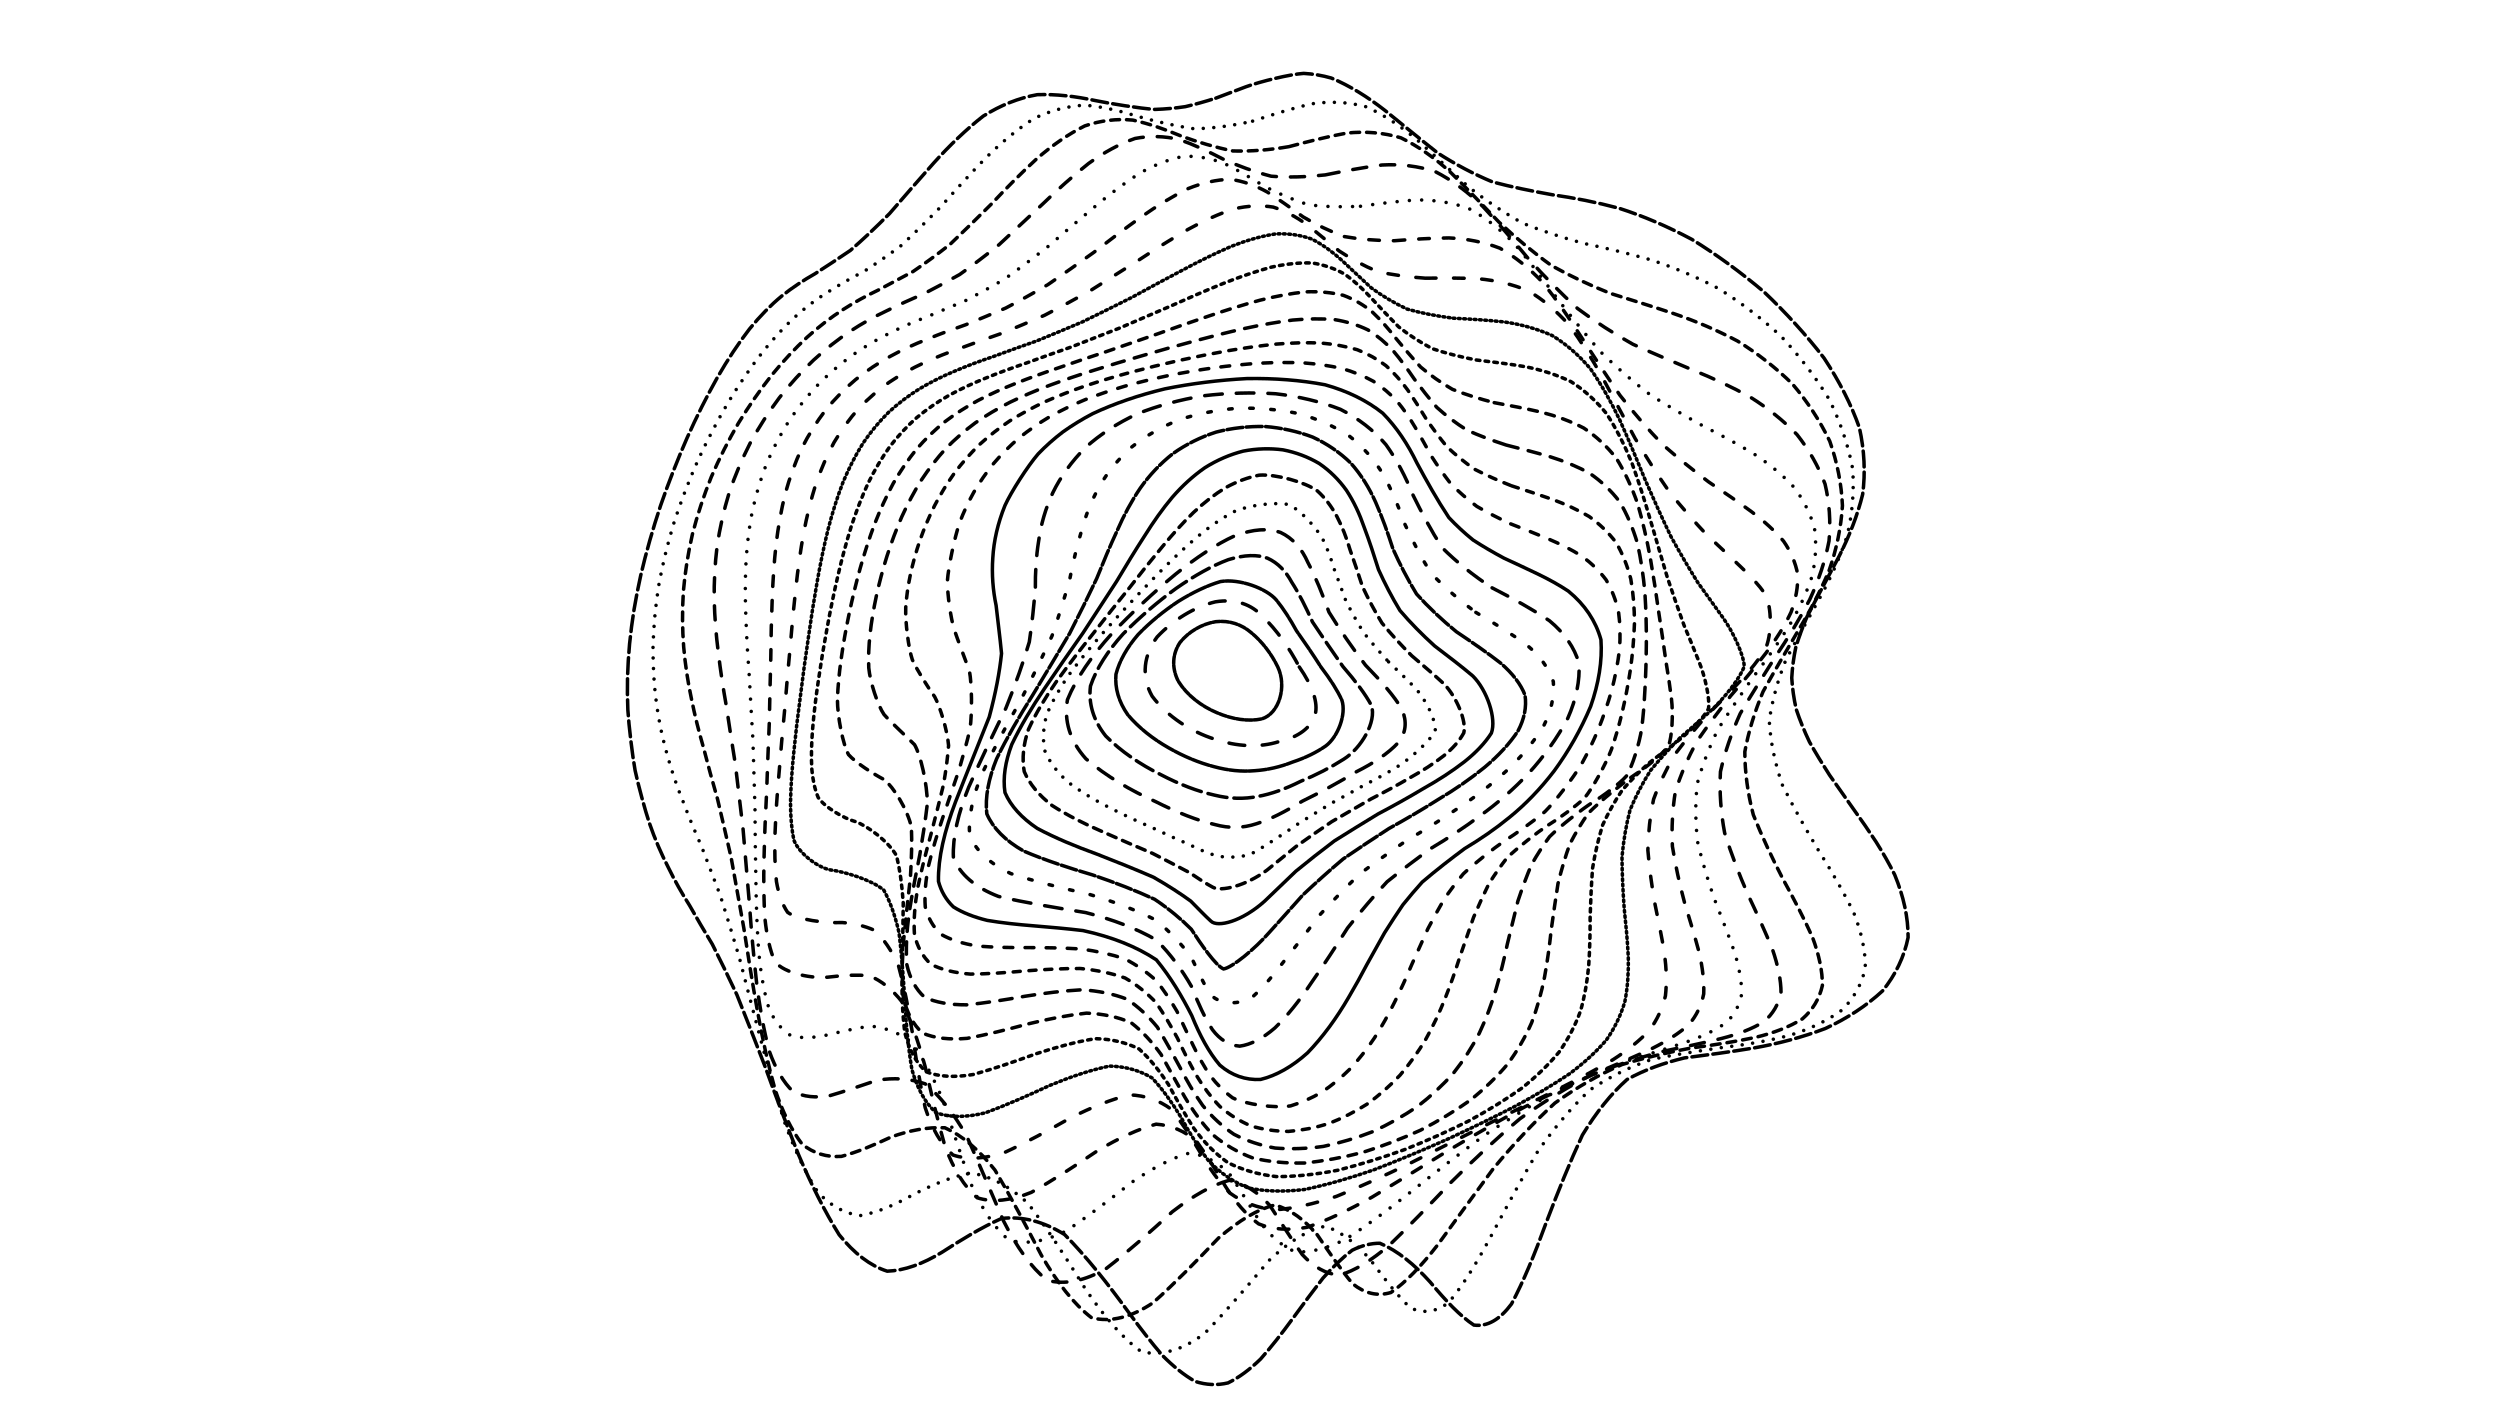 <svg xmlns="http://www.w3.org/2000/svg" version="1.1" xmlns:xlink="http://www.w3.org/1999/xlink" xmlns:svgjs="http://svgjs.dev/svgjs" viewBox="0 0 1422 800"><g stroke-width="2" stroke="hsl(10, 75%, 40%)" fill="none" stroke-linecap="round"><path d="M691.56 55.83C697.34 53.68 703.04 51.49 708.67 49.36 717.08 46.31 733.5 42.28 741.52 41.75 746.84 42.02 752.09 42.91 757.27 44.4 767.67 48.73 777.82 55.06 787.78 62.82 797.87 70.94 807.86 79.22 817.83 87.07 828.06 93.63 838.42 99.11 848.97 103.49 859.96 106.4 871.28 108.69 882.99 110.78 895.23 112.53 907.92 114.98 921.02 118.49 934.56 122.83 948.39 128.72 962.34 136.16 976.35 144.78 990.11 154.82 1003.33 166 1015.93 177.95 1027.45 190.6 1037.51 203.67 1046.23 216.89 1053.01 230.15 1057.62 243.29 1060.49 256.17 1061.1 268.81 1059.48 281.18 1056.53 293.19 1051.89 304.99 1045.95 316.67 1039.95 328.05 1033.69 339.44 1027.77 350.92 1025.37 356.6 1023.24 362.33 1021.47 368.11 1020.24 373.87 1019.46 379.7 1019.15 385.6 1019.49 391.49 1020.34 397.47 1021.72 403.53 1023.74 409.6 1026.25 415.76 1029.23 422.01 1032.74 428.27 1036.57 434.56 1040.64 440.86 1045.04 447.17 1049.52 453.49 1053.98 459.82 1058.54 466.15 1062.93 472.47 1067.05 478.78 1071.03 485.07 1074.59 491.33 1077.69 497.54 1082.78 509.85 1085.39 521.81 1085.33 533.24 1083.11 544.26 1078.19 554.47 1070.8 563.62 1061.65 572.09 1050.64 579.27 1038.24 585.02 1025.12 590.03 1011.4 593.68 997.5 596.11 983.91 598.39 970.71 600.1 958.12 601.74 946.45 604.57 935.56 608.45 925.47 614.01 916.39 622.11 907.97 632.61 900.08 645.61 892.96 660.97 886.11 677.98 879.35 695.76 873.02 713.19 866.52 728.97 859.73 741.7 853.09 750.63 845.98 754.74 838.34 753.7 830.68 748.66 822.42 740 813.54 729.3 804.59 719.35 795.02 711.35 784.86 707.17 779.75 707.15 774.5 708.47 769.11 711.15 763.7 715.27 758.17 720.6 752.5 726.99 746.83 734.29 741.03 742.15 735.11 750.26 729.19 758.38 723.16 766.09 717.01 773.03 710.87 779.01 704.69 783.59 698.49 786.6 692.29 788.07 686.07 787.78 679.84 785.77 673.62 782.25 667.38 777.24 661.14 770.93 654.92 763.68 648.69 755.65 642.47 747.15 630.08 730.09 617.74 714.51 605.52 702.2 593.39 694.62 581.41 691.74 569.65 693.07 558.04 698.27 546.71 705.24 535.72 712.34 524.94 718.87 514.56 722.72 504.66 723.05 495.01 720.02 485.88 712.96 477.32 702.34 469.02 688.99 461.3 673.46 454.18 656.7 447.26 639.47 440.88 622.5 435.06 606.38 429.3 591.42 423.99 577.88 419.12 565.77 414.14 555.15 409.5 545.69 405.17 537.1 400.61 529.52 396.3 522.27 392.24 515.04 387.92 508.24 383.86 501.06 380.1 493.34 376.13 485.68 372.53 477.3 369.36 468.16 367 461.17 362.92 446.22 361.25 438.25 359.76 430.09 357.67 412.85 357.12 403.79 356.86 397.7 356.79 391.52 356.93 385.25 357.12 378.99 357.51 372.64 358.1 366.23 358.74 359.83 359.59 353.36 360.62 346.84 361.72 340.33 363 333.77 364.47 327.17 367.55 314.04 371.33 300.8 375.74 287.57 380.24 274.54 385.29 261.67 390.79 249.13 396.22 237 402.01 225.42 408.1 214.6 413.96 204.44 420.04 195.23 426.31 187.13 432.28 179.77 438.43 173.5 444.75 168.31 450.8 163.49 457.08 159.37 463.6 155.69 469.96 151.57 476.65 147.26 483.69 142.44 490.7 136.38 498.12 129.41 505.97 121.49 513.89 112.35 522.28 102.62 531.1 92.72 540.05 82.8 549.44 73.72 559.23 66.06 569.15 59.83 579.44 55.72 590.03 53.85 600.73 53.48 611.7 54.77 622.86 57.17 631.29 58.92 648.34 61.67 656.94 62.24 662.69 62.05 668.45 61.53 674.22 60.66 680 59.32 685.78 57.69 691.55 55.83" stroke-dasharray="9 3" transform="rotate(0, 711, 400)" opacity="0.05"></path><path d="M689.15 69.62C700.19 65.11 711.03 60.83 721.65 57.49 732.28 55.15 742.72 54.89 752.97 56.91 763.28 60.7 773.46 66.53 783.55 73.89 793.79 81.84 804.03 90.17 814.33 98.32 824.9 105.44 835.64 111.62 846.62 116.76 857.97 120.42 869.64 123.28 881.65 125.67 894.07 127.41 906.82 129.46 919.84 132.2 933.12 135.42 946.49 139.9 959.79 145.75 972.94 152.64 985.65 160.96 997.64 170.52 1008.89 180.99 1018.95 192.39 1027.52 204.47 1034.77 216.98 1040.17 229.81 1043.53 242.75 1045.38 255.71 1045.19 268.58 1043.06 281.29 1039.88 293.81 1035.29 306.14 1029.67 318.3 1024.15 330.26 1018.53 342.12 1013.31 353.93 1009.6 365.62 1007.16 377.35 1006.33 389.17 1007.84 400.95 1011.2 412.89 1016.3 424.98 1023.37 437.06 1031.29 449.01 1039.49 460.77 1048.08 472.49 1055.79 483.92 1062.1 494.95 1067.24 505.81 1070.19 516.09 1070.74 525.64 1069.37 534.82 1065.51 543.07 1059.32 550.25 1051.44 556.92 1041.71 562.45 1030.51 566.81 1018.46 570.86 1005.63 574 992.39 576.49 979.23 579.39 966.2 582.34 953.55 585.84 941.57 590.88 930.21 597.35 919.51 605.66 909.67 616.29 900.44 628.99 891.76 643.63 883.81 659.77 876.2 676.68 868.79 693.41 861.85 708.97 854.89 722.21 847.79 732.02 840.92 738.05 833.72 739.57 826.14 736.56 818.61 730.41 810.59 721.54 802.07 711.48 793.51 702.77 784.41 696.34 774.78 693.71 765.1 696.3 754.9 703.72 744.2 715.33 733.47 730.05 722.26 745.48 710.62 759.24 698.98 769.53 687.22 774.08 675.38 772.31 663.58 765.03 651.74 752.78 639.93 737.36 628.18 721.04 616.5 705.52 604.94 692.49 593.48 683.43 582.2 678.55 571.15 677.7 560.26 680.79 549.66 686.15 539.42 692.42 529.38 699.04 519.75 703.97 510.59 706.27 501.68 705.96 493.26 702.06 485.39 694.72 477.75 684.59 470.64 671.84 464.09 657.25 457.69 641.49 451.8 625.21 446.4 609.04 441.01 593.34 436.03 578.52 431.44 564.78 426.71 552.18 422.27 540.69 418.1 530.17 413.69 520.64 409.49 511.73 405.53 503.18 401.28 495.2 397.26 487.21 393.53 479.01 389.58 471.02 385.96 462.59 382.75 453.63 379.46 444.69 376.67 435.13 374.44 424.92 372.29 414.69 370.8 403.81 370.04 392.3 369.49 380.78 369.75 368.94 370.8 356.85 372.1 344.8 374.19 332.57 377.03 320.25 380.08 308.06 383.82 295.89 388.19 283.87 392.66 272.12 397.67 260.68 403.13 249.72 408.53 239.21 414.28 229.37 420.32 220.36 426.15 211.93 432.2 204.43 438.42 197.93 444.34 191.93 450.43 186.79 456.67 182.42 462.62 178.07 468.77 174.07 475.12 170.14 481.27 165.48 487.71 160.38 494.43 154.59 501.07 147.55 508.08 139.64 515.46 130.93 522.86 121.28 530.67 111.35 538.89 101.57 547.18 92.08 555.89 83.7 564.98 76.91 574.16 71.62 583.71 68.4 593.58 67.28 603.52 67.47 613.75 69.1 624.21 71.61 634.72 73.74 645.42 75.48 656.26 76.31 667.12 75.3 678.09 73 689.14 69.63" stroke-dasharray="0 6" transform="rotate(4.04, 711, 400)" opacity="0.09"></path><path d="M688.52 83.41C699.1 78.92 709.58 74.62 719.92 71.17 730.29 68.61 740.55 67.98 750.73 69.51 760.97 72.75 771.19 78.02 781.4 84.91 791.75 92.57 802.19 100.83 812.75 109.15 823.54 116.7 834.53 123.52 845.76 129.41 857.29 133.87 869.1 137.46 881.17 140.38 893.52 142.41 906.07 144.41 918.75 146.75 931.51 149.19 944.2 152.57 956.62 157.06 968.74 162.36 980.27 168.97 990.93 176.82 1000.8 185.57 1009.42 195.4 1016.54 206.08 1022.44 217.37 1026.58 229.22 1028.85 241.43 1029.82 253.86 1029 266.42 1026.51 278.97 1023.22 291.51 1018.78 303.95 1013.53 316.23 1008.53 328.44 1003.54 340.5 999.01 352.42 995.91 364.28 994 376.06 993.54 387.75 995.21 399.42 998.52 411.05 1003.38 422.62 1010.01 434.18 1017.4 445.39 1025.04 456.19 1033.1 466.94 1040.41 477.2 1046.51 486.87 1051.65 496.39 1054.85 505.2 1055.91 513.19 1055.3 520.92 1052.4 527.73 1047.32 533.58 1040.67 539.18 1032.19 543.9 1022.21 547.82 1011.31 551.82 999.47 555.41 987.05 558.88 974.5 563.15 961.87 567.96 949.39 573.73 937.36 581.16 925.76 590.11 914.67 600.8 904.28 613.37 894.43 627.53 885.08 642.91 876.4 658.96 868.08 674.95 860.04 689.95 852.48 703.18 845 713.66 837.5 720.57 830.27 723.94 822.87 723.24 815.2 718.72 807.64 711.89 799.72 703.18 791.4 694.01 783.1 686.64 774.34 681.77 765.13 680.59 755.89 684.22 746.19 692.14 736.04 703.68 725.87 717.83 715.27 732.46 704.27 745.44 693.26 755.28 682.14 759.9 670.97 758.76 659.83 752.55 648.66 741.6 637.54 727.41 626.48 711.97 615.5 696.73 604.67 683.26 593.94 673.03 583.4 666.41 573.11 663.48 562.98 664.41 553.14 667.92 543.68 672.92 534.4 679 525.53 684.3 517.13 687.86 508.93 689.62 501.21 688.4 494.01 684.09 486.99 677.18 480.46 667.5 474.45 655.6 468.53 642.1 463.07 627.43 458.05 612.21 453 596.8 448.3 581.68 443.94 567.17 439.41 553.33 435.14 540.37 431.1 528.28 426.8 517.02 422.69 506.48 418.78 496.49 414.59 487.1 410.61 477.97 406.88 468.92 402.94 460.18 399.31 451.28 396.07 442.11 392.74 433.04 389.89 423.57 387.59 413.65 385.38 403.73 383.81 393.33 382.97 382.44 382.35 371.55 382.53 360.46 383.5 349.24 384.74 338.06 386.77 326.83 389.53 315.65 392.54 304.61 396.22 293.73 400.52 283.15 404.95 272.84 409.9 262.96 415.3 253.68 420.66 244.79 426.37 236.61 432.36 229.24 438.17 222.29 444.19 216.16 450.37 210.84 456.28 205.72 462.34 201.2 468.52 197.12 474.42 192.75 480.49 188.4 486.72 183.83 492.73 178.36 498.97 172.29 505.46 165.47 511.82 157.49 518.49 148.78 525.49 139.5 532.45 129.6 539.78 119.72 547.48 110.3 555.21 101.46 563.32 93.93 571.79 88.09 580.31 83.75 589.2 81.4 598.4 80.98 607.66 81.67 617.21 83.56 627.03 86.12 636.87 88.17 646.94 89.73 657.21 90.35 667.48 89.21 677.93 86.82 688.51 83.42" stroke-dasharray="5 4" transform="rotate(8.08, 711, 400)" opacity="0.13"></path><path d="M689.73 97.21C699.91 92.75 710.05 88.45 720.15 84.91 730.27 82.14 740.38 81.17 750.48 82.21 760.65 84.89 770.87 89.57 781.14 95.92 791.55 103.18 802.09 111.24 812.77 119.58 823.65 127.44 834.74 134.78 846.02 141.36 857.53 146.64 869.25 151.03 881.13 154.65 893.16 157.23 905.28 159.51 917.37 161.8 929.4 163.87 941.2 166.53 952.58 169.99 963.56 173.96 973.81 179.05 983.12 185.27 991.6 192.27 998.83 200.37 1004.61 209.42 1009.26 219.14 1012.29 229.6 1013.63 240.59 1013.89 251.99 1012.59 263.7 1009.88 275.57 1006.59 287.59 1002.37 299.64 997.55 311.62 993.09 323.63 988.73 335.52 984.85 347.24 982.34 358.97 980.91 370.53 980.8 381.9 982.6 393.28 985.85 404.48 990.45 415.44 996.66 426.41 1003.53 436.86 1010.64 446.77 1018.18 456.62 1025.07 465.87 1030.93 474.44 1036.01 482.9 1039.39 490.62 1040.88 497.56 1040.92 504.38 1038.88 510.41 1034.83 515.71 1029.32 521.01 1022.06 525.75 1013.3 530.1 1003.57 534.85 992.82 539.61 981.34 544.68 969.56 550.78 957.51 557.71 945.43 565.79 933.59 575.39 921.99 586.41 910.74 598.85 900.03 612.61 889.75 627.34 879.91 642.58 870.64 657.73 861.73 672.11 853.12 684.88 844.96 695.5 836.97 703.19 829.05 707.37 821.42 708.4 813.72 705.91 805.88 700.35 798.19 693.25 790.25 685.02 782.02 676.94 773.84 670.99 765.31 667.63 756.42 667.79 747.52 672.33 738.24 680.64 728.58 692.02 718.9 705.59 708.86 719.42 698.46 731.65 688.06 741.03 677.58 745.69 667.08 745.12 656.6 739.91 646.13 730.22 635.72 717.29 625.38 702.83 615.13 688.07 605.05 674.45 595.07 663.35 585.3 655.26 575.8 650.45 566.43 649.27 557.37 650.79 548.69 654.18 540.16 659.2 532.04 664.23 524.37 668.32 516.86 671.44 509.8 672.26 503.22 670.51 496.78 666.56 490.79 659.93 485.26 650.96 479.77 640.2 474.69 627.82 469.99 614.36 465.22 600.21 460.76 585.77 456.59 571.42 452.23 557.27 448.08 543.63 444.13 530.61 439.91 518.15 435.86 506.35 431.99 495.15 427.84 484.46 423.87 474.18 420.15 464.2 416.21 454.54 412.57 444.97 409.3 435.39 405.95 425.94 403.06 416.33 400.7 406.51 398.44 396.72 396.81 386.66 395.89 376.32 395.21 365.98 395.32 355.62 396.2 345.31 397.38 335.03 399.32 324.87 402 314.9 404.93 305.05 408.53 295.51 412.75 286.38 417.1 277.47 421.98 269.08 427.3 261.31 432.6 253.83 438.26 247.02 444.2 240.92 449.98 235.04 455.98 229.79 462.14 225.11 468.04 220.37 474.08 215.93 480.24 211.64 486.12 206.81 492.15 201.75 498.31 196.28 504.23 189.85 510.35 182.76 516.67 174.97 522.83 166.22 529.25 156.93 535.95 147.33 542.57 137.46 549.52 127.9 556.79 119.08 564.04 111.07 571.65 104.49 579.6 99.66 587.56 96.28 595.86 94.75 604.49 94.97 613.13 96.06 622.09 98.14 631.33 100.69 640.58 102.61 650.09 103.97 659.83 104.38 669.58 103.09 679.55 100.63 689.72 97.21" stroke-dasharray="8 8" transform="rotate(12.12, 711, 400)" opacity="0.16"></path><path d="M692.69 111C702.49 106.59 712.33 102.3 722.2 98.7 732.08 95.77 742.02 94.46 752.01 95.04 762.07 97.15 772.22 101.21 782.47 106.96 792.84 113.72 803.35 121.45 814.01 129.68 824.82 137.68 835.81 145.4 846.95 152.55 858.22 158.6 869.63 163.82 881.09 168.24 892.6 171.56 904.06 174.38 915.36 176.96 926.49 179.04 937.26 181.39 947.48 184.22 957.23 187.25 966.18 191.14 974.14 195.96 981.29 201.37 987.22 207.8 991.76 215.17 995.3 223.17 997.38 232 997.97 241.49 997.66 251.45 996.03 261.89 993.22 272.65 990.03 283.68 986.12 294.87 981.76 306.11 977.85 317.47 974.11 328.78 970.85 339.97 968.88 351.21 967.9 362.29 968.08 373.14 969.99 384.02 973.17 394.65 977.53 404.98 983.33 415.31 989.7 425.06 996.29 434.21 1003.31 443.33 1009.79 451.82 1015.37 459.65 1020.34 467.43 1023.84 474.56 1025.67 481.04 1026.25 487.53 1024.97 493.47 1021.85 498.94 1017.41 504.62 1011.3 510.07 1003.73 515.49 995.19 521.51 985.56 527.87 975.11 534.83 964.24 542.83 952.94 551.78 941.43 561.84 930 573.14 918.63 585.55 907.46 598.95 896.66 613.04 886.17 627.49 876.03 641.77 866.35 655.35 857 667.6 847.94 677.83 839.29 685.77 830.84 690.77 822.52 692.53 814.5 691.62 806.49 687.82 798.43 681.67 790.55 674.68 782.52 667.21 774.31 660.37 766.16 655.85 757.77 653.94 749.12 655.32 740.48 660.63 731.53 669.21 722.3 680.37 713.05 693.33 703.51 706.36 693.68 717.86 683.85 726.78 673.99 731.45 664.14 731.39 654.32 727.12 644.53 718.64 634.84 706.97 625.21 693.58 615.7 679.48 606.38 665.95 597.15 654.29 588.14 645.04 579.41 638.61 570.8 635.45 562.51 634.94 554.57 636.53 546.77 640.1 539.36 644.29 532.37 648.27 525.5 651.99 519.05 654.15 513.05 654.34 507.12 652.85 501.6 648.99 496.49 642.88 491.38 635.01 486.61 625.3 482.18 614.17 477.65 602.02 473.37 589.09 469.34 575.78 465.1 562.25 461.04 548.8 457.16 535.66 452.99 522.75 448.98 510.32 445.12 498.38 440.99 486.8 437.04 475.67 433.31 464.93 429.38 454.46 425.74 444.25 422.44 434.23 419.08 424.34 416.17 414.51 413.78 404.7 411.48 394.93 409.8 385.11 408.82 375.24 408.08 365.36 408.11 355.67 408.91 346.2 410 336.76 411.86 327.58 414.43 318.74 417.27 309.98 420.77 301.63 424.87 293.77 429.13 286.04 433.91 278.85 439.13 272.26 444.36 265.8 449.95 259.91 455.82 254.59 461.57 249.27 467.53 244.37 473.66 239.79 479.56 234.91 485.6 230.1 491.75 225.18 497.64 219.58 503.64 213.6 509.77 207.11 515.66 199.7 521.7 191.69 527.92 183.11 533.95 173.82 540.2 164.24 546.69 154.64 553.06 145.07 559.71 136.1 566.65 128.08 573.53 121.04 580.74 115.5 588.25 111.69 595.75 109.23 603.57 108.46 611.71 109.22 619.84 110.64 628.28 112.83 637.02 115.31 645.75 117.06 654.77 118.19 664.06 118.39 673.34 116.96 682.89 114.42 692.69 111" stroke-dasharray="0 7" transform="rotate(16.16, 711, 400)" opacity="0.20"></path><path d="M697.15 124.79C706.61 120.44 716.16 116.19 725.77 112.55 735.41 109.47 745.15 107.87 754.97 108.01 764.85 109.56 774.86 112.98 784.98 118.08 795.18 124.26 805.53 131.54 816 139.5 826.58 147.48 837.28 155.41 848.06 162.99 858.91 169.69 869.79 175.68 880.64 180.94 891.43 185.1 902.07 188.66 912.42 191.79 922.52 194.23 932.16 196.66 941.17 199.28 949.67 201.81 957.33 204.91 963.99 208.69 969.89 212.83 974.63 217.83 978.08 223.67 980.67 230.02 981.96 237.19 981.94 245.08 981.23 253.43 979.41 262.35 976.61 271.72 973.61 281.41 970.05 291.39 966.18 301.55 962.82 311.88 959.68 322.28 957.01 332.64 955.54 343.09 954.95 353.43 955.4 363.59 957.39 373.79 960.48 383.76 964.6 393.45 970.01 403.14 975.91 412.29 981.99 420.89 988.5 429.48 994.56 437.51 999.84 445 1004.67 452.5 1008.21 459.5 1010.29 466.07 1011.33 472.75 1010.7 479.13 1008.41 485.32 1004.94 491.86 999.91 498.46 993.48 505.3 986.11 512.8 977.63 520.83 968.26 529.57 958.39 539.24 947.97 549.78 937.2 561.23 926.35 573.52 915.42 586.53 904.54 600.01 893.88 613.61 883.41 627 873.18 639.64 863.31 651.16 853.69 660.98 844.34 668.57 835.34 673.92 826.53 676.52 817.9 676.24 809.53 673.85 801.24 669.2 792.98 662.89 784.89 656.35 776.75 649.85 768.51 644.34 760.36 641.24 752.05 640.69 743.57 643.14 735.12 649.08 726.46 657.83 717.59 668.7 708.72 681.03 699.62 693.28 690.32 704.07 681.02 712.54 671.73 717.18 662.52 717.57 653.31 714.16 644.19 706.84 635.2 696.42 626.25 684.17 617.46 670.87 608.88 657.68 600.37 645.75 592.1 635.66 584.11 627.89 576.22 622.97 568.64 620.53 561.41 620.23 554.28 622.1 547.52 625.02 541.15 628.3 531.9 633.32 515.41 635.66 508.09 631.27 503.28 626.15 498.78 619.17 494.56 610.62 490.2 600.9 486.07 590.08 482.14 578.5 477.98 566.39 473.98 553.97 470.13 541.49 466 528.96 462 516.63 458.15 504.6 454.04 492.74 450.1 481.25 446.36 470.13 442.45 459.2 438.81 448.59 435.5 438.27 432.15 428.07 429.23 418.08 426.81 408.29 424.5 398.53 422.78 388.9 421.74 379.42 420.95 369.94 420.92 360.8 421.62 352.04 422.63 343.28 424.38 334.91 426.84 326.98 429.56 319.08 432.93 311.64 436.9 304.7 441.04 297.81 445.69 291.42 450.79 285.53 455.92 279.63 461.42 274.16 467.2 269.08 472.89 263.81 478.81 258.76 484.89 253.8 490.79 248.4 496.82 242.86 502.96 237.05 508.87 230.53 514.88 223.57 521 216.09 526.88 207.84 532.89 199.12 539.05 190.02 545.01 180.5 551.16 170.96 557.5 161.67 563.71 152.69 570.15 144.52 576.85 137.47 583.46 131.49 590.35 127.02 597.53 124.21 604.66 122.61 612.09 122.52 619.83 123.72 627.53 125.38 635.55 127.59 643.86 129.95 652.16 131.5 660.75 132.39 669.64 132.37 678.51 130.8 687.69 128.21 697.15 124.79" stroke-dasharray="6 8" transform="rotate(20.2, 711, 400)" opacity="0.24"></path><path d="M702.74 138.58C711.88 134.31 721.12 130.12 730.47 126.46 739.83 123.26 749.31 121.4 758.9 121.12 768.53 122.13 778.28 124.91 788.14 129.33 798.06 134.85 808.1 141.57 818.22 149.13 828.39 156.91 838.63 164.87 848.88 172.71 859.12 179.9 869.32 186.56 879.37 192.58 889.31 197.61 898.99 202.01 908.29 205.88 917.29 208.96 925.75 211.8 933.54 214.6 940.81 217.07 947.24 219.82 952.69 223.02 959.29 228.27 965.78 242.68 965.65 251.92 964.67 258.68 962.77 266.06 960.09 273.96 957.34 282.15 954.18 290.75 950.82 299.64 948 308.72 945.43 317.98 943.31 327.32 942.3 336.76 942.07 346.2 942.75 355.56 944.8 364.96 947.8 374.23 951.67 383.31 956.7 392.4 962.14 401.07 967.74 409.32 973.76 417.57 979.38 425.42 984.36 432.9 988.99 440.44 992.52 447.69 994.79 454.73 996.18 461.95 996.1 469.1 994.54 476.32 991.94 483.92 987.9 491.78 982.54 500.05 976.3 508.92 968.95 518.38 960.69 528.5 951.88 539.31 942.42 550.8 932.51 562.88 922.42 575.37 912.1 588.14 901.71 600.88 891.4 613.28 881.16 624.98 871.05 635.52 861.19 644.69 851.51 651.98 842.05 657.03 832.85 660.04 823.84 660.59 815.01 658.74 806.4 655.35 797.9 650.31 789.49 644.22 781.23 638.4 772.99 633.03 764.73 628.9 756.56 627.18 748.32 627.86 739.98 631.25 731.69 637.69 723.26 646.49 714.71 657.02 706.16 668.7 697.47 680.18 688.65 690.28 679.83 698.3 671.09 702.89 662.45 703.67 653.83 701.05 645.34 694.82 637 685.63 628.7 674.55 620.59 662.19 612.7 649.53 604.86 637.63 597.27 627.01 589.97 618.21 582.74 611.8 575.81 607.61 569.22 605.46 562.69 605.49 556.51 606.85 550.68 608.99 542.17 613.31 526.87 618.02 520 616.41 515.44 613.63 511.13 609.16 507.07 603.13 502.84 595.97 498.79 587.55 494.93 578.12 490.82 567.98 486.85 557.22 483.01 546.08 478.9 534.66 474.91 523.15 471.06 511.7 466.96 500.24 463.03 488.97 459.3 477.97 455.4 467.06 451.78 456.43 448.48 446.11 445.15 435.86 442.23 425.89 439.8 416.21 437.49 406.55 435.75 397.14 434.67 387.99 433.83 378.83 433.73 370.14 434.35 361.9 435.26 353.65 436.9 345.86 439.22 338.53 441.81 331.19 445.04 324.32 448.85 317.89 452.84 311.43 457.34 305.38 462.29 299.71 467.3 293.91 472.67 288.38 478.34 283.06 483.95 277.43 489.8 271.84 495.82 266.17 501.69 259.99 507.71 253.55 513.83 246.78 519.75 239.35 525.77 231.5 531.89 223.22 537.79 214.38 543.8 205.25 549.93 195.98 555.87 186.57 561.96 177.39 568.22 168.7 574.33 160.55 580.64 153.37 587.16 147.41 593.58 142.53 600.25 139.13 607.17 137.26 614.03 136.44 621.16 136.91 628.57 138.45 635.94 140.25 643.61 142.43 651.57 144.6 659.5 145.92 667.73 146.56 676.26 146.32 684.78 144.62 693.6 141.98 702.74 138.58" stroke-dasharray="6 10" transform="rotate(24.24, 711, 400)" opacity="0.28"></path><path d="M709.01 152.38C717.82 148.19 726.75 144.07 735.78 140.42 744.83 137.14 753.99 135.05 763.25 134.38 772.55 134.88 781.95 137.02 791.43 140.74 800.94 145.57 810.52 151.64 820.14 158.66 829.76 166.08 839.39 173.89 848.95 181.77 858.45 189.27 867.82 196.42 876.97 203.09 885.95 208.91 894.59 214.16 902.79 218.86 910.67 222.74 917.96 226.26 924.56 229.55 933.31 233.75 945.46 242.79 948.59 248.3 949.85 254.55 947.14 270.42 943.72 279.97 941.28 286.74 938.54 293.97 935.7 301.58 933.4 309.35 931.37 317.41 929.76 325.67 929.16 334.02 929.26 342.5 930.13 351.04 932.22 359.6 935.11 368.18 938.75 376.73 943.41 385.27 948.41 393.57 953.54 401.63 959.07 409.7 964.28 417.57 968.93 425.26 973.34 433.03 976.8 440.73 979.17 448.41 980.84 456.3 981.21 464.32 980.28 472.54 978.44 481.13 975.29 490.09 970.93 499.48 965.74 509.34 959.49 519.71 952.32 530.59 944.59 541.86 936.16 553.53 927.2 565.44 917.97 577.36 908.42 589.14 898.67 600.47 888.9 611.11 879.09 620.71 869.31 628.91 859.67 635.66 850.13 640.53 840.73 643.28 831.54 644.32 822.49 643.29 813.59 640.36 804.88 636.43 796.29 631.41 787.8 625.87 779.46 620.99 771.17 616.85 762.92 614.09 754.76 613.66 746.59 615.45 738.39 619.63 730.24 626.43 722.04 635.19 713.77 645.32 705.52 656.34 697.2 667.06 688.82 676.48 680.43 684.05 672.18 688.57 664.09 689.7 656 687.79 648.07 682.58 640.35 674.58 632.63 664.69 625.13 653.35 617.87 641.41 610.64 629.78 603.67 618.95 596.99 609.46 590.34 601.88 583.99 596.17 577.95 592.32 569.1 590.36 552.99 593.75 545.71 596.58 538.64 598.81 525.65 596.7 519.61 591.65 515.46 586.86 511.48 580.8 507.64 573.64 503.56 565.73 499.6 557 495.76 547.65 491.66 537.87 487.67 527.75 483.82 517.45 479.74 506.98 475.82 496.51 472.1 486.14 468.24 475.75 464.64 465.53 461.37 455.56 458.07 445.61 455.18 435.9 452.76 426.48 450.45 417.08 448.71 407.95 447.59 399.11 446.72 390.26 446.55 381.9 447.08 374.01 447.9 366.1 449.41 358.64 451.58 351.61 454.02 344.54 457.09 337.86 460.72 331.56 464.55 325.15 468.87 319.04 473.64 313.17 478.49 307.1 483.71 301.15 489.24 295.25 494.74 288.99 500.48 282.64 506.42 276.11 512.24 269.08 518.21 261.77 524.3 254.13 530.21 245.95 536.23 237.46 542.35 228.69 548.26 219.6 554.28 210.42 560.41 201.34 566.35 192.37 572.42 183.86 578.63 176.04 584.69 168.91 590.91 162.84 597.33 158.03 603.62 154.25 610.14 151.85 616.87 150.84 623.53 150.68 630.43 151.61 637.59 153.38 644.7 155.23 652.08 157.3 659.74 159.25 667.37 160.31 675.29 160.69 683.5 160.23 691.69 158.42 700.2 155.74 709.01 152.38" stroke-dasharray="1 2" transform="rotate(28.28, 711, 400)" opacity="0.32"></path><path d="M715.44 166.17C723.92 162.09 732.5 158.06 741.17 154.44 749.85 151.1 758.63 148.82 767.48 147.81 776.36 147.82 785.3 149.36 794.28 152.37 803.27 156.47 812.28 161.82 821.27 168.19 830.23 175.11 839.12 182.57 847.88 190.3 856.54 197.88 865 205.32 873.16 212.45 881.13 218.93 888.71 224.94 895.81 230.45 902.58 235.19 908.75 239.51 914.24 243.51 921.41 248.55 930.87 258.05 933.02 263.14 933.64 268.52 930.63 281.75 927.54 289.68 925.44 295.28 923.15 301.34 920.81 307.82 919.03 314.41 917.49 321.37 916.35 328.63 916.13 335.95 916.5 343.52 917.54 351.29 919.64 359.07 922.42 367.01 925.82 375.09 930.12 383.16 934.71 391.18 939.39 399.13 944.46 407.11 949.24 415.06 953.55 423.03 957.71 431.08 961.06 439.23 963.48 447.5 965.34 455.97 966.07 464.67 965.65 473.66 964.47 482.93 962.12 492.55 958.64 502.55 954.44 512.83 949.23 523.46 943.12 534.36 936.46 545.38 929.08 556.48 921.11 567.48 912.83 578.17 904.15 588.38 895.18 597.82 886.1 606.37 876.88 613.7 867.6 619.53 858.37 624 849.16 626.7 840.02 627.55 831 627.06 822.09 624.94 813.29 621.41 804.63 617.39 796.08 612.75 787.64 608.02 779.31 604.22 771.06 601.36 762.88 599.93 754.79 600.68 746.72 603.43 738.69 608.25 730.7 615.28 722.71 623.91 714.73 633.6 706.76 643.95 698.78 653.93 690.8 662.69 682.81 669.82 675.01 674.23 667.41 675.64 659.8 674.38 652.39 670.12 645.2 663.26 638.02 654.56 631.06 644.31 624.36 633.22 617.67 622.1 611.23 611.35 605.08 601.49 598.93 593.07 593.07 586.15 587.5 580.83 579.28 576.32 564.23 575.29 557.36 576.89 550.62 578.93 538.04 579.3 532.1 576.62 528.01 573.76 524.05 569.76 520.22 564.69 516.15 558.95 512.19 552.31 508.34 544.92 504.25 537.05 500.26 528.65 496.41 519.87 492.36 510.83 488.46 501.59 484.77 492.26 480.96 482.83 477.41 473.43 474.17 464.12 470.92 454.8 468.07 445.63 465.67 436.66 463.4 427.69 461.66 418.93 460.52 410.42 459.61 401.9 459.39 393.8 459.82 386.12 460.54 378.41 461.92 371.08 463.94 364.1 466.22 357.06 469.1 350.31 472.54 343.83 476.17 337.2 480.3 330.75 484.86 324.41 489.52 317.84 494.56 311.27 499.91 304.65 505.26 297.68 510.87 290.54 516.68 283.2 522.41 275.45 528.3 267.44 534.33 259.17 540.21 250.56 546.2 241.77 552.3 232.89 558.22 223.91 564.24 215.07 570.36 206.53 576.3 198.32 582.37 190.73 588.55 183.98 594.58 177.99 600.76 173.09 607.09 169.43 613.31 166.7 619.72 165.22 626.31 164.95 632.83 165.33 639.56 166.58 646.51 168.48 653.41 170.29 660.56 172.18 667.97 173.87 675.33 174.66 682.97 174.78 690.88 174.11 698.78 172.19 706.96 169.49 715.44 166.17" stroke-dasharray="2 3" transform="rotate(32.32, 711, 400)" opacity="0.35"></path><path d="M721.51 179.96C729.63 176 737.83 172.08 746.08 168.52 754.35 165.16 762.68 162.72 771.05 161.4 779.42 160.98 787.82 161.93 796.21 164.26 804.58 167.61 812.93 172.2 821.18 177.83 829.39 184.11 837.47 191.06 845.35 198.45 853.12 205.88 860.62 213.37 867.78 220.74 874.74 227.67 881.28 234.27 887.31 240.47 893.04 246.02 898.17 251.16 902.65 255.95 908.44 262.11 915.67 273.04 917.07 278.34 917.26 283.55 914.27 295.45 911.59 302.36 908.95 309.76 904.34 326.71 903.09 336.19 903.19 342.66 903.8 349.46 904.97 356.57 907.06 363.68 909.72 371.08 912.9 378.75 916.86 386.42 921.04 394.18 925.29 402.04 929.9 409.92 934.27 417.93 938.24 426.08 942.13 434.3 945.33 442.72 947.73 451.35 949.7 460.12 950.7 469.15 950.7 478.46 950.08 487.92 948.41 497.66 945.73 507.64 942.41 517.7 938.15 527.91 933.05 538.15 927.42 548.25 921.08 558.15 914.13 567.67 906.83 576.66 899.08 584.94 890.98 592.25 882.71 598.62 874.22 603.72 865.59 607.37 856.93 609.84 848.22 610.78 839.51 610.19 830.85 608.67 822.23 605.95 813.7 602.28 805.25 598.53 796.88 594.57 788.61 590.83 780.42 588.21 772.32 586.61 764.3 586.42 756.34 588.22 748.45 591.77 740.62 597.08 732.83 604.23 725.08 612.65 717.38 621.85 709.69 631.52 702.04 640.78 694.43 648.9 686.82 655.58 679.43 659.87 672.26 661.51 665.09 660.82 658.14 657.44 651.43 651.65 644.71 644.12 638.22 635.01 632 624.89 625.76 614.46 619.78 604.04 614.07 594.13 608.34 585.22 602.88 577.43 597.69 570.93 589.98 564.17 575.75 558.51 569.17 558.35 562.66 559.38 550.35 560.22 544.46 558.93 538.42 556.17 526.55 545.28 520.7 537.35 516.63 531.38 512.66 524.76 508.82 517.63 504.8 510.22 500.95 502.44 497.3 494.4 493.56 486.22 490.07 477.9 486.88 469.52 483.71 461.09 480.91 452.66 478.56 444.3 476.32 435.94 474.6 427.66 473.44 419.51 472.52 411.35 472.23 403.51 472.58 395.96 473.19 388.38 474.44 381.07 476.3 374 478.41 366.85 481.09 359.88 484.31 353.05 487.73 346.08 491.63 339.18 495.96 332.28 500.4 325.17 505.22 317.98 510.36 310.69 515.52 303.11 520.95 295.36 526.6 287.42 532.2 279.21 537.98 270.83 543.89 262.31 549.71 253.64 555.64 244.95 561.68 236.36 567.58 227.88 573.57 219.71 579.66 212.03 585.6 204.82 591.65 198.34 597.79 192.78 603.81 187.98 609.95 184.25 616.22 181.67 622.39 179.9 628.71 179.22 635.19 179.55 641.59 180.33 648.18 181.78 654.96 183.7 661.69 185.39 668.63 187.06 675.8 188.45 682.93 188.95 690.31 188.81 697.92 187.94 705.52 185.93 713.39 183.22 721.51 179.96" stroke-dasharray="5 5" transform="rotate(36.36, 711, 400)" opacity="0.39"></path><path d="M726.71 193.75C734.45 189.92 742.22 186.13 750.02 182.64 757.82 179.29 765.65 176.74 773.46 175.17 781.27 174.35 789.05 174.77 796.78 176.44 804.48 179.05 812.09 182.85 819.56 187.7 826.96 193.23 834.18 199.53 841.16 206.39 848.02 213.46 854.57 220.76 860.75 228.12 866.74 235.25 872.28 242.2 877.33 248.89 882.11 255.09 886.33 260.95 889.93 266.49 894.55 273.84 900.02 286.78 900.89 292.76 900.84 298.36 898.14 310.18 895.93 316.69 893.89 323.45 890.62 338.79 889.96 347.39 890.34 353.25 891.15 359.48 892.42 366.08 894.49 372.67 897.02 379.62 899.97 386.93 903.6 394.24 907.4 401.75 911.24 409.44 915.42 417.15 919.39 425.07 923.01 433.19 926.6 441.36 929.62 449.76 931.96 458.38 933.98 467.06 935.17 475.97 935.49 485.07 935.31 494.21 934.22 503.49 932.23 512.83 929.69 522.09 926.3 531.29 922.12 540.28 917.46 548.97 912.11 557.25 906.15 564.93 899.86 571.99 893.07 578.21 885.89 583.4 878.51 587.71 870.84 590.82 862.97 592.63 855.01 593.54 846.93 593.19 838.79 591.67 830.65 589.6 822.49 586.73 814.36 583.33 806.28 580.16 798.24 577.09 790.26 574.46 782.35 573.02 774.5 572.64 766.73 573.56 759.01 576.26 751.36 580.46 743.8 586.11 736.26 593.26 728.78 601.39 721.39 610.07 714 619.06 706.68 627.61 699.43 635.11 692.18 641.35 685.16 645.49 678.39 647.32 671.61 647.12 665.06 644.53 658.75 639.76 652.44 633.35 646.36 625.38 640.53 616.31 634.68 606.72 629.07 596.87 623.72 587.18 618.33 578.12 613.19 569.82 608.28 562.48 600.97 553.89 587.34 543.82 580.97 541.62 574.61 541.06 562.45 540.67 556.58 539.79 550.55 538.16 538.67 530.92 532.83 525.23 528.78 520.87 524.83 515.85 521.02 510.26 517.07 504.42 513.28 498.11 509.69 491.42 506.03 484.58 502.62 477.45 499.52 470.11 496.43 462.71 493.71 455.16 491.4 447.53 489.22 439.88 487.53 432.18 486.37 424.45 485.43 416.72 485.09 409.14 485.35 401.73 485.86 394.29 486.98 386.99 488.66 379.79 490.59 372.53 493.07 365.34 496.05 358.18 499.24 350.9 502.89 343.6 506.96 336.24 511.16 328.72 515.72 321.09 520.61 313.35 525.55 305.42 530.76 297.36 536.2 289.19 541.62 280.89 547.23 272.53 553 264.18 558.69 255.85 564.52 247.66 570.45 239.74 576.28 232.08 582.21 224.88 588.23 218.29 594.14 212.24 600.14 206.98 606.23 202.64 612.21 199.02 618.3 196.39 624.5 194.79 630.61 193.84 636.84 193.8 643.21 194.57 649.51 195.62 655.96 197.16 662.58 198.99 669.14 200.5 675.89 201.89 682.83 202.97 689.73 203.18 696.84 202.79 704.15 201.74 711.45 199.65 718.98 196.94 726.71 193.75" stroke-dasharray="7 6" transform="rotate(40.4, 711, 400)" opacity="0.43"></path><path d="M730.63 207.54C737.95 203.86 745.26 200.22 752.55 196.82 759.85 193.52 767.11 190.89 774.32 189.11 781.52 187.96 788.65 187.9 795.67 188.95 802.65 190.85 809.5 193.86 816.16 197.89 822.75 202.61 829.11 208.14 835.2 214.31 841.17 220.83 846.81 227.71 852.07 234.81 857.16 241.86 861.81 248.91 865.99 255.83 869.94 262.44 873.37 268.82 876.24 274.95 879.91 283.37 884.05 298.45 884.6 305.35 884.48 311.72 882.27 324.43 880.57 331.05 879.13 337.72 877.11 352.41 876.96 360.53 877.58 366.04 878.55 371.9 879.9 378.12 881.92 384.33 884.32 390.92 887.05 397.89 890.36 404.85 893.79 412.05 897.24 419.45 901 426.87 904.57 434.5 907.86 442.33 911.15 450.18 913.95 458.22 916.19 466.42 918.19 474.62 919.49 482.94 920.06 491.34 920.22 499.67 919.6 507.99 918.19 516.2 916.32 524.22 913.69 531.99 910.34 539.39 906.58 546.39 902.15 552.83 897.15 558.57 891.81 563.72 885.98 567.98 879.74 571.26 873.28 573.82 866.49 575.33 859.45 575.76 852.29 575.57 844.95 574.45 837.49 572.49 829.99 570.33 822.42 567.71 814.83 564.88 807.24 562.52 799.66 560.47 792.11 559 784.58 558.71 777.1 559.43 769.69 561.33 762.31 564.77 754.99 569.45 747.74 575.3 740.52 582.35 733.37 590.12 726.3 598.25 719.25 606.57 712.26 614.42 705.37 621.31 698.47 627.12 691.82 631.1 685.4 633.06 678.98 633.29 672.79 631.4 666.84 627.56 660.88 622.23 655.14 615.39 649.64 607.41 644.11 598.78 638.81 589.68 633.74 580.48 628.62 571.57 623.73 563.1 619.04 555.28 614.3 548.37 609.75 542.34 605.4 537.19 598.83 531.47 586.32 524.75 580.33 522.93 574.25 521.88 562.36 519.13 556.51 516.79 550.5 513.75 538.73 504.44 533.03 498.2 529.15 493.67 525.45 488.64 521.94 483.16 518.39 477.56 515.08 471.57 512.07 465.26 509.08 458.89 506.45 452.25 504.22 445.39 502.1 438.5 500.45 431.42 499.29 424.18 498.35 416.94 497.96 409.7 498.14 402.49 498.55 395.27 499.53 388.04 501.04 380.82 502.78 373.56 505.04 366.27 507.78 358.93 510.72 351.52 514.1 344.03 517.89 336.46 521.81 328.8 526.1 321.04 530.7 313.2 535.38 305.28 540.33 297.31 545.51 289.31 550.71 281.33 556.1 273.4 561.66 265.62 567.18 258.01 572.84 250.66 578.62 243.71 584.33 237.13 590.14 231.09 596.05 225.72 601.87 220.9 607.78 216.88 613.77 213.72 619.68 211.19 625.69 209.53 631.78 208.76 637.8 208.47 643.93 208.91 650.17 209.97 656.34 211.15 662.65 212.65 669.08 214.31 675.48 215.58 682.02 216.66 688.7 217.41 695.37 217.33 702.19 216.7 709.18 215.48 716.16 213.33 723.31 210.65 730.63 207.54" stroke-dasharray="4 5" transform="rotate(44.44, 711, 400)" opacity="0.47"></path><path d="M732.94 221.34C739.8 217.81 746.62 214.33 753.38 211.06 760.13 207.82 766.81 205.16 773.39 203.23 779.95 201.8 786.4 201.31 792.7 201.82 798.95 203.05 805.04 205.29 810.9 208.5 816.7 212.37 822.24 217.06 827.49 222.43 832.63 228.23 837.44 234.5 841.87 241.1 846.16 247.82 850.03 254.67 853.46 261.54 856.71 268.27 859.5 274.9 861.79 281.38 864.73 290.55 867.97 307.47 868.37 315.29 868.31 322.58 866.74 336.69 865.56 343.75 864.69 350.73 863.79 365.52 864.09 373.48 864.9 378.84 866 384.49 867.39 390.45 869.36 396.4 871.61 402.68 874.12 409.29 877.13 415.91 880.21 422.71 883.3 429.68 886.66 436.66 889.85 443.8 892.79 451.07 895.77 458.33 898.34 465.7 900.44 473.12 902.38 480.5 903.72 487.88 904.45 495.19 904.87 502.38 904.61 509.41 903.68 516.19 902.38 522.72 900.4 528.87 897.78 534.54 893.01 542.15 880.22 553.15 872.43 556.21 866.89 557.44 861 557.82 854.82 557.38 848.51 556.59 841.97 555.17 835.27 553.23 828.51 551.35 821.62 549.29 814.66 547.27 807.69 545.85 800.67 544.87 793.64 544.53 786.63 545.29 779.62 546.99 772.65 549.7 765.69 553.7 758.78 558.71 751.93 564.63 745.09 571.48 738.32 578.83 731.62 586.39 724.93 594.04 718.31 601.21 711.77 607.52 705.23 612.9 698.93 616.69 692.85 618.74 686.77 619.32 680.91 618.06 675.27 615.07 669.62 610.74 664.18 605 658.95 598.12 653.69 590.53 648.64 582.32 643.79 573.8 638.9 565.33 634.19 557.01 629.67 549.05 625.09 541.71 620.68 534.99 616.43 528.95 609.99 521.52 597.65 511.02 591.69 507.47 585.64 504.98 573.78 500.6 567.95 498.12 562 495.41 550.4 487.79 544.81 482.75 539.24 477.1 529.03 463.39 524.54 455.45 521.67 449.99 519.15 444.18 517 438.06 514.96 431.91 513.36 425.48 512.22 418.77 511.27 412.06 510.85 405.25 510.95 398.35 511.26 391.45 512.1 384.46 513.44 377.39 514.99 370.31 517.02 363.14 519.51 355.88 522.18 348.6 525.28 341.23 528.77 333.79 532.39 326.33 536.37 318.81 540.66 311.26 545.03 303.75 549.68 296.25 554.57 288.84 559.49 281.55 564.61 274.42 569.91 267.56 575.2 260.94 580.64 254.69 586.2 248.92 591.72 243.55 597.36 238.76 603.09 234.64 608.76 231.03 614.52 228.16 620.36 226.08 626.14 224.48 632.01 223.64 637.96 223.51 643.85 223.7 649.82 224.45 655.89 225.65 661.91 226.82 668.03 228.19 674.25 229.6 680.44 230.58 686.74 231.33 693.15 231.74 699.54 231.39 706.06 230.55 712.69 229.18 719.32 226.99 726.07 224.34 732.94 221.34" stroke-dasharray="5 7" transform="rotate(48.48, 711, 400)" opacity="0.51"></path><path d="M733.45 235.13C739.83 231.78 746.13 228.47 752.32 225.34 758.51 222.21 764.58 219.56 770.52 217.52 782.35 214.73 793.53 215.42 803.82 219.62 813.85 226.25 822.78 235.78 830.33 247.33 837.41 259.75 842.95 272.88 846.8 286.04 850.18 298.58 851.98 310.65 852.3 322.17 852.66 332.78 852.07 343.12 850.9 353.43 850.74 363.19 850.78 373.36 851.33 384.14 852.3 389.47 853.49 395.01 854.9 400.76 856.79 406.51 858.9 412.49 861.2 418.72 863.91 424.94 866.67 431.28 869.4 437.69 872.38 444.09 875.21 450.57 877.82 457.07 883.16 470 886.9 482.81 888.72 495.02 889.64 506.63 888.2 516.99 884.48 525.43 879.61 532.54 872.62 537.12 863.91 538.88 854.4 539.39 843.57 537.65 831.86 534.4 819.82 532.16 807.22 530.62 794.41 531.08 781.55 535.49 768.61 543.24 755.81 554.07 749.42 560.63 743.08 567.52 736.78 574.49 730.5 581.47 724.27 587.99 718.11 593.73 711.95 598.68 705.99 602.27 700.25 604.37 694.5 605.24 688.95 604.52 683.6 602.28 672.84 594.4 662.83 582 653.55 566.97 644.08 551.38 635.23 536.16 626.98 522.49 618.39 511.28 610.24 502.2 602.54 494.93 594.36 489.8 586.5 485.32 579 480.77 571.03 476.92 563.43 472.03 556.38 465.79 549.06 459.48 542.49 451.59 536.93 442.16 533 434.84 527.03 418.41 525.15 409.36 524.21 403.22 523.75 396.91 523.78 390.46 524 384.01 524.7 377.43 525.86 370.74 528.78 357.37 533.45 343.58 539.63 329.63 546.38 315.84 554.4 302.13 563.42 288.98 572.66 276.55 582.68 265.3 593.25 255.89 603.77 247.99 614.74 242.49 626.02 239.69 637.15 238.31 648.61 239.09 660.32 241.5 671.9 243.37 683.83 245.14 696.02 245.97 702.1 245.36 708.27 244.31 714.51 242.82 720.75 240.61 727.07 238.02 733.45 235.13" stroke-dasharray="4 0" transform="rotate(52.52, 711, 400)" opacity="0.54"></path><path d="M732.12 248.92C743.87 242.31 755.14 236.35 765.78 231.98 776.35 228.77 786.19 228.51 795.09 231.32 803.78 236.27 811.38 243.99 817.71 253.83 823.7 264.81 828.33 276.89 831.52 289.41 834.45 301.81 836.08 314.08 836.54 325.99 837.19 337.32 837.13 348.36 836.63 359.19 837.08 369.6 837.69 380.11 838.7 390.86 841.25 401.47 844.48 412.57 848.27 424.16 853.46 435.75 858.48 447.3 862.94 458.59 867.69 469.74 871.11 480.34 872.92 489.97 874.11 499.04 873.3 506.65 870.54 512.37 866.88 517.12 861.33 519.73 854.17 520.16 846.31 520.11 837.16 518.66 827.06 516.54 816.6 515.88 805.48 516.29 794 518.67 782.43 524.43 770.65 532.87 758.88 543.59 747.11 556.33 735.39 569.07 723.86 579.94 712.34 588.16 701.5 591.32 691.37 589.21 681.18 583.11 671.6 572.84 662.66 559.8 653.54 545.69 644.94 531.2 636.83 517.43 628.43 505.25 620.41 494.63 612.76 485.57 604.73 478.36 596.99 472.06 589.62 466.15 581.88 461.15 574.53 455.7 567.73 449.45 560.76 443.37 554.51 436.11 549.24 427.56 544.18 418.99 540.36 409.11 538.07 397.96 536.39 386.81 536.51 374.98 538.33 362.74 540.84 350.58 544.97 338.11 550.51 325.68 556.59 313.56 563.88 301.78 572.14 290.83 580.66 280.7 589.97 271.91 599.84 264.96 609.76 259.29 620.13 255.74 630.81 254.43 641.43 254 652.35 255.16 663.46 257.41 674.51 258.81 685.81 259.91 697.27 260.06 708.72 257.74 720.37 253.93 732.12 248.92" stroke-dasharray="10 8" transform="rotate(56.56, 711, 400)" opacity="0.58"></path><path d="M729.06 262.71C739.75 256.53 749.88 250.92 759.32 246.6 768.69 243.12 777.3 242.09 784.98 243.66 792.49 247.03 798.99 252.96 804.34 260.96 809.47 270.2 813.43 280.78 816.19 292.12 818.85 303.73 820.48 315.54 821.19 327.24 822.17 338.69 822.62 349.93 822.74 360.9 823.72 371.61 824.81 382.23 826.16 392.79 828.8 403.25 831.89 413.82 835.35 424.45 839.95 435.08 844.32 445.25 848.17 454.78 852.33 464.18 855.38 472.71 857.09 480.07 858.23 489.73 851.2 500.23 843.26 501.07 836.9 501.22 829.3 500.66 820.74 500.04 811.84 501.06 802.21 503.27 792.11 507.25 781.89 514.01 771.34 522.8 760.68 533.16 750 544.92 739.25 556.41 728.57 566.14 717.88 573.69 707.74 576.99 698.18 575.84 688.57 571.36 679.45 563.11 670.85 552.13 662.1 539.8 653.76 526.55 645.84 513.34 637.67 500.96 629.82 489.54 622.32 479.28 614.5 470.45 606.97 462.53 599.81 455.22 592.38 448.83 585.34 442.44 578.87 435.71 572.29 429.3 566.43 422.14 561.49 414.09 556.76 406.08 553.19 397.04 551 386.99 549.35 376.94 549.33 366.39 550.83 355.6 552.96 344.91 556.55 334.14 561.44 323.63 566.82 313.47 573.34 303.9 580.79 295.32 588.53 287.49 597.03 281.02 606.1 276.27 615.27 272.46 624.91 270.41 634.86 270.12 644.81 270.22 655.05 271.41 665.44 273.26 675.82 274.09 686.37 274.48 697.01 274 707.64 271.37 718.36 267.51 729.06 262.71" stroke-dasharray="2 10" transform="rotate(60.6, 711, 400)" opacity="0.62"></path><path d="M724.52 276.51C734.14 270.78 743.15 265.55 751.46 261.38 759.72 257.76 767.22 256.14 773.85 256.68 780.36 258.65 785.96 262.87 790.55 269.02 795.03 276.38 798.53 285.17 801.06 294.92 803.6 305.18 805.32 315.92 806.33 326.79 807.67 337.69 808.59 348.52 809.25 359.13 810.66 369.64 812.12 379.97 813.73 390.04 816.38 400.08 819.31 409.95 822.42 419.54 826.46 429.13 830.23 437.97 833.5 445.92 838.41 457.19 842.58 473.62 841.13 478.33 837.55 481.52 823.12 483.88 812.89 485.23 805.46 487.83 797.27 491.57 788.53 496.78 779.67 504.14 770.4 512.95 760.88 522.75 751.34 533.46 741.61 543.71 731.83 552.35 722.04 559.22 712.65 562.55 703.7 562.21 694.7 559.13 686.08 552.75 677.87 543.81 669.54 533.43 661.53 521.79 653.86 509.7 646.01 497.84 638.42 486.38 631.14 475.65 623.64 465.86 616.42 456.82 609.56 448.42 602.52 440.79 595.89 433.42 589.8 426.07 583.69 419.07 578.25 411.74 573.67 403.93 569.31 396.19 565.99 387.81 563.92 378.79 562.32 369.77 562.18 360.55 563.39 351.34 565.14 342.23 568.21 333.3 572.44 324.84 577.12 316.71 582.86 309.31 589.45 302.96 596.34 297.2 603.96 292.71 612.15 289.69 620.47 287.26 629.26 286.22 638.35 286.46 647.49 286.71 656.91 287.65 666.45 288.92 676.02 289.11 685.72 288.83 695.43 287.78 705.16 284.9 714.9 281.06 724.52 276.51" stroke-dasharray="9 2" transform="rotate(64.64, 711, 400)" opacity="0.66"></path><path d="M718.87 290.3C727.42 285.05 735.36 280.24 742.64 276.3 753.13 271.66 770.26 272.51 776.74 278.28 780.73 283.74 783.93 290.62 786.36 298.54 788.87 307.07 790.75 316.26 792.07 325.79 793.72 335.52 795.05 345.36 796.16 355.09 797.88 364.84 799.61 374.43 801.39 383.7 803.99 392.97 806.72 401.95 809.5 410.46 813.01 418.99 816.21 426.62 818.95 433.3 824.98 449.44 823.27 463.59 818.38 465.77 814.42 467.73 809.43 469.79 803.57 472.32 797.47 476.23 790.63 481.13 783.2 487.14 775.65 494.73 767.63 503.27 759.27 512.34 750.88 521.94 742.22 530.97 733.38 538.56 724.54 544.73 715.95 548.02 707.67 548.31 699.35 546.43 691.3 541.73 683.55 534.73 675.72 526.35 668.13 516.55 660.82 506 653.38 495.25 646.17 484.45 639.24 473.98 632.16 463.99 625.35 454.5 618.9 445.55 612.34 437.14 606.18 429.08 600.56 421.26 594.95 413.74 589.97 406.21 585.79 398.56 581.82 391 578.78 383.18 576.85 375.1 575.32 367.03 575.06 359.09 576.01 351.43 577.4 343.84 579.96 336.67 583.56 330.12 587.54 323.81 592.48 318.31 598.2 313.82 604.2 309.7 610.9 306.69 618.12 304.87 625.51 303.31 633.34 302.77 641.48 303.12 649.7 303.2 658.17 303.68 666.77 304.27 675.41 303.81 684.15 302.91 692.87 301.37 701.61 298.33 710.33 294.57 718.87 290.3" stroke-dasharray="3 0" transform="rotate(68.68, 711, 400)" opacity="0.70"></path><path d="M712.58 304.09C720.06 299.34 726.99 295 733.32 291.36 742.46 286.73 757.44 285.32 763.23 288.91 766.87 292.63 769.88 297.63 772.28 303.66 774.8 310.29 776.84 317.66 778.45 325.51 780.36 333.65 782 342.04 783.44 350.46 785.38 358.99 787.28 367.43 789.14 375.61 791.62 383.82 794.13 391.72 796.58 399.17 799.59 406.62 802.26 413.22 804.51 418.96 809.52 433.15 808.53 447.61 804.71 451.23 801.64 454.28 797.67 457.58 792.92 461.34 787.99 466.22 782.36 471.84 776.14 478.23 769.82 485.69 763 493.71 755.78 501.9 748.54 510.35 740.95 518.19 733.1 524.77 725.25 530.25 717.52 533.41 709.98 534.16 702.42 533.25 695.03 530.02 687.84 524.8 680.61 518.35 673.55 510.5 666.72 501.73 659.81 492.53 653.08 482.96 646.63 473.38 640.08 463.94 633.79 454.71 627.84 445.85 621.85 437.29 616.25 429.04 611.14 421.12 606.09 413.42 601.61 405.88 597.86 398.49 594.29 391.18 591.55 383.91 589.77 376.71 588.33 369.52 587.99 362.73 588.69 356.44 590.79 347.34 600.19 332.66 607.13 327.49 612.23 324.51 617.97 322.43 624.2 321.26 630.59 320.08 637.41 319.62 644.52 319.73 651.72 319.43 659.16 319.32 666.73 319.2 674.35 318.14 682.05 316.7 689.73 314.78 697.44 311.67 705.09 308.04 712.58 304.09" stroke-dasharray="5 4" transform="rotate(72.72, 711, 400)" opacity="0.73"></path><path d="M706.15 317.88C712.6 313.66 718.58 309.81 724.05 306.53 731.96 302.11 745.12 299.17 750.37 301.02 755.16 304.91 762.61 318.34 765.51 327.13 767.59 333.47 769.44 340.17 771.1 347.03 773.15 354.02 775.11 361.05 776.96 367.95 779.28 374.89 781.53 381.63 783.65 388.04 787.29 397.32 792.93 412.6 794.5 418.71 795.45 424.44 793.49 434.49 790.5 439.5 788.11 443.44 784.98 447.65 781.16 452.25 777.22 457.65 772.65 463.55 767.52 469.9 762.33 476.92 756.63 484.19 750.51 491.4 744.37 498.68 737.85 505.36 731.01 510.98 724.17 515.76 717.36 518.71 710.64 519.79 703.91 519.63 697.26 517.62 690.76 513.96 684.24 509.29 677.83 503.34 671.6 496.44 665.33 489.03 659.23 481.08 653.36 472.87 647.45 464.57 641.79 456.26 636.44 448.1 631.1 440.06 626.11 432.22 621.58 424.68 617.12 417.25 613.18 410.05 609.88 403.15 606.73 396.28 604.3 389.64 602.7 383.28 601.16 374.02 603.02 358.49 606.24 352.37 610.6 347.02 622.91 339.96 630.53 338.12 635.9 336.95 641.67 336.26 647.71 335.91 653.84 335.1 660.21 334.38 666.69 333.6 673.23 332.02 679.86 330.17 686.47 327.99 693.11 324.9 699.71 321.48 706.15 317.88" stroke-dasharray="0 6" transform="rotate(76.76, 711, 400)" opacity="0.77"></path><path d="M700.13 331.68C711.02 324 720.41 318.24 728.08 315.27 735.79 313.33 741.97 315.2 746.62 320.37 751.74 326.94 755.87 336.02 759.12 346.41 763.49 357.27 767.46 368.62 770.73 379.46 775.19 390.3 778.11 399.54 779.24 407.28 780.55 415.47 779.44 423.09 775.94 430.72 772.13 440.08 765.89 450.59 757.62 462 749.16 474.9 738.9 487.38 727.28 497.18 715.66 504.61 703.86 506.11 692.45 502.19 681 495.23 669.85 484.34 659.54 471.48 649.2 457.84 639.76 443.7 631.9 430.28 624.32 416.98 618.64 404.47 615.62 393.4 613.42 382.32 614.33 373.62 617.87 367.33 622.2 360.97 628.91 356.84 637.28 354.68 646.12 351.64 656.3 349.43 667.05 347.37 677.97 342.86 689.23 337.49 700.13 331.68" stroke-dasharray="10 8" transform="rotate(80.8, 711, 400)" opacity="0.81"></path><path d="M694.99 345.47C703.95 339.01 711.84 334.12 718.47 331.31 727.97 329.15 742.14 339.22 747.47 349.73 751.52 357.55 755.06 366.27 757.8 375.24 761.35 384.22 763.52 392.58 764.2 400.3 765.09 408.39 764.1 416.49 761.26 424.75 758.28 434.08 753.38 444.12 746.78 454.36 740.07 465.28 731.78 475.48 722.21 483.39 712.64 489.68 702.77 491.6 693.11 489.49 683.46 485.27 674.02 477.8 665.28 468.37 656.6 458.1 648.69 446.92 642.14 435.94 635.84 424.88 631.11 414.31 628.55 404.93 626.57 395.54 627.09 388.13 629.73 382.66 632.93 377 638.06 372.92 644.6 370.16 651.48 366.54 659.53 363.41 668.15 360.44 676.89 355.72 686.03 350.6 694.99 345.47" stroke-dasharray="11 4" transform="rotate(84.84, 711, 400)" opacity="0.85"></path><path d="M691.17 359.26C698.27 354.05 704.69 350.11 710.27 347.72 718.36 345.22 731.17 350.41 736.13 357.39 739.67 362.69 742.68 369.11 744.88 376.3 747.58 383.49 749.09 390.79 749.42 398.03 749.92 405.49 749 413.23 746.68 421.13 744.35 429.55 740.54 438.29 735.42 446.82 730.24 455.54 723.78 463.48 716.23 469.6 708.68 474.7 700.8 476.73 693.05 475.91 685.33 473.78 677.74 469.18 670.73 462.9 663.8 455.94 657.51 447.94 652.31 439.7 647.32 431.32 643.56 423.03 641.47 415.4 639.89 404.63 645.91 389.27 652.61 383.85 657.68 379.87 663.72 376.21 670.31 372.76 676.98 368.21 684.06 363.59 691.17 359.26" stroke-dasharray="10 1" transform="rotate(88.88, 711, 400)" opacity="0.89"></path><path d="M688.97 373.05C699.56 364.85 708.79 361.22 715.62 362.66 723.03 364.53 728.95 371.5 731.95 382.39 736.05 393.28 736.09 406.21 732.41 419.15 728.79 432.83 720.96 446.54 709.82 455.81 698.66 462.83 686.52 461.67 676.06 454.69 665.88 446.06 657.78 434.16 654.4 422.6 651.93 411.04 654.88 401.91 661.42 395.27 668.46 387.11 678.37 379.27 688.97 373.05" stroke-dasharray="9 10" transform="rotate(92.92, 711, 400)" opacity="0.92"></path><path d="M688.57 386.84C698.91 380.22 714.81 382.76 719.02 392.24 721.57 399.61 721.31 408.84 718.64 417.99 716.06 427.22 710.82 436.12 703.5 442.01 696.17 446.92 688.24 447.12 681.46 443.68 674.83 439.52 669.56 432.72 667.32 424.99 665.5 417.25 667.12 410.05 671.1 404.12 675.28 397.55 681.51 391.37 688.57 386.84" stroke-dasharray="4 1" transform="rotate(96.96, 711, 400)" opacity="0.96"></path></g></svg>